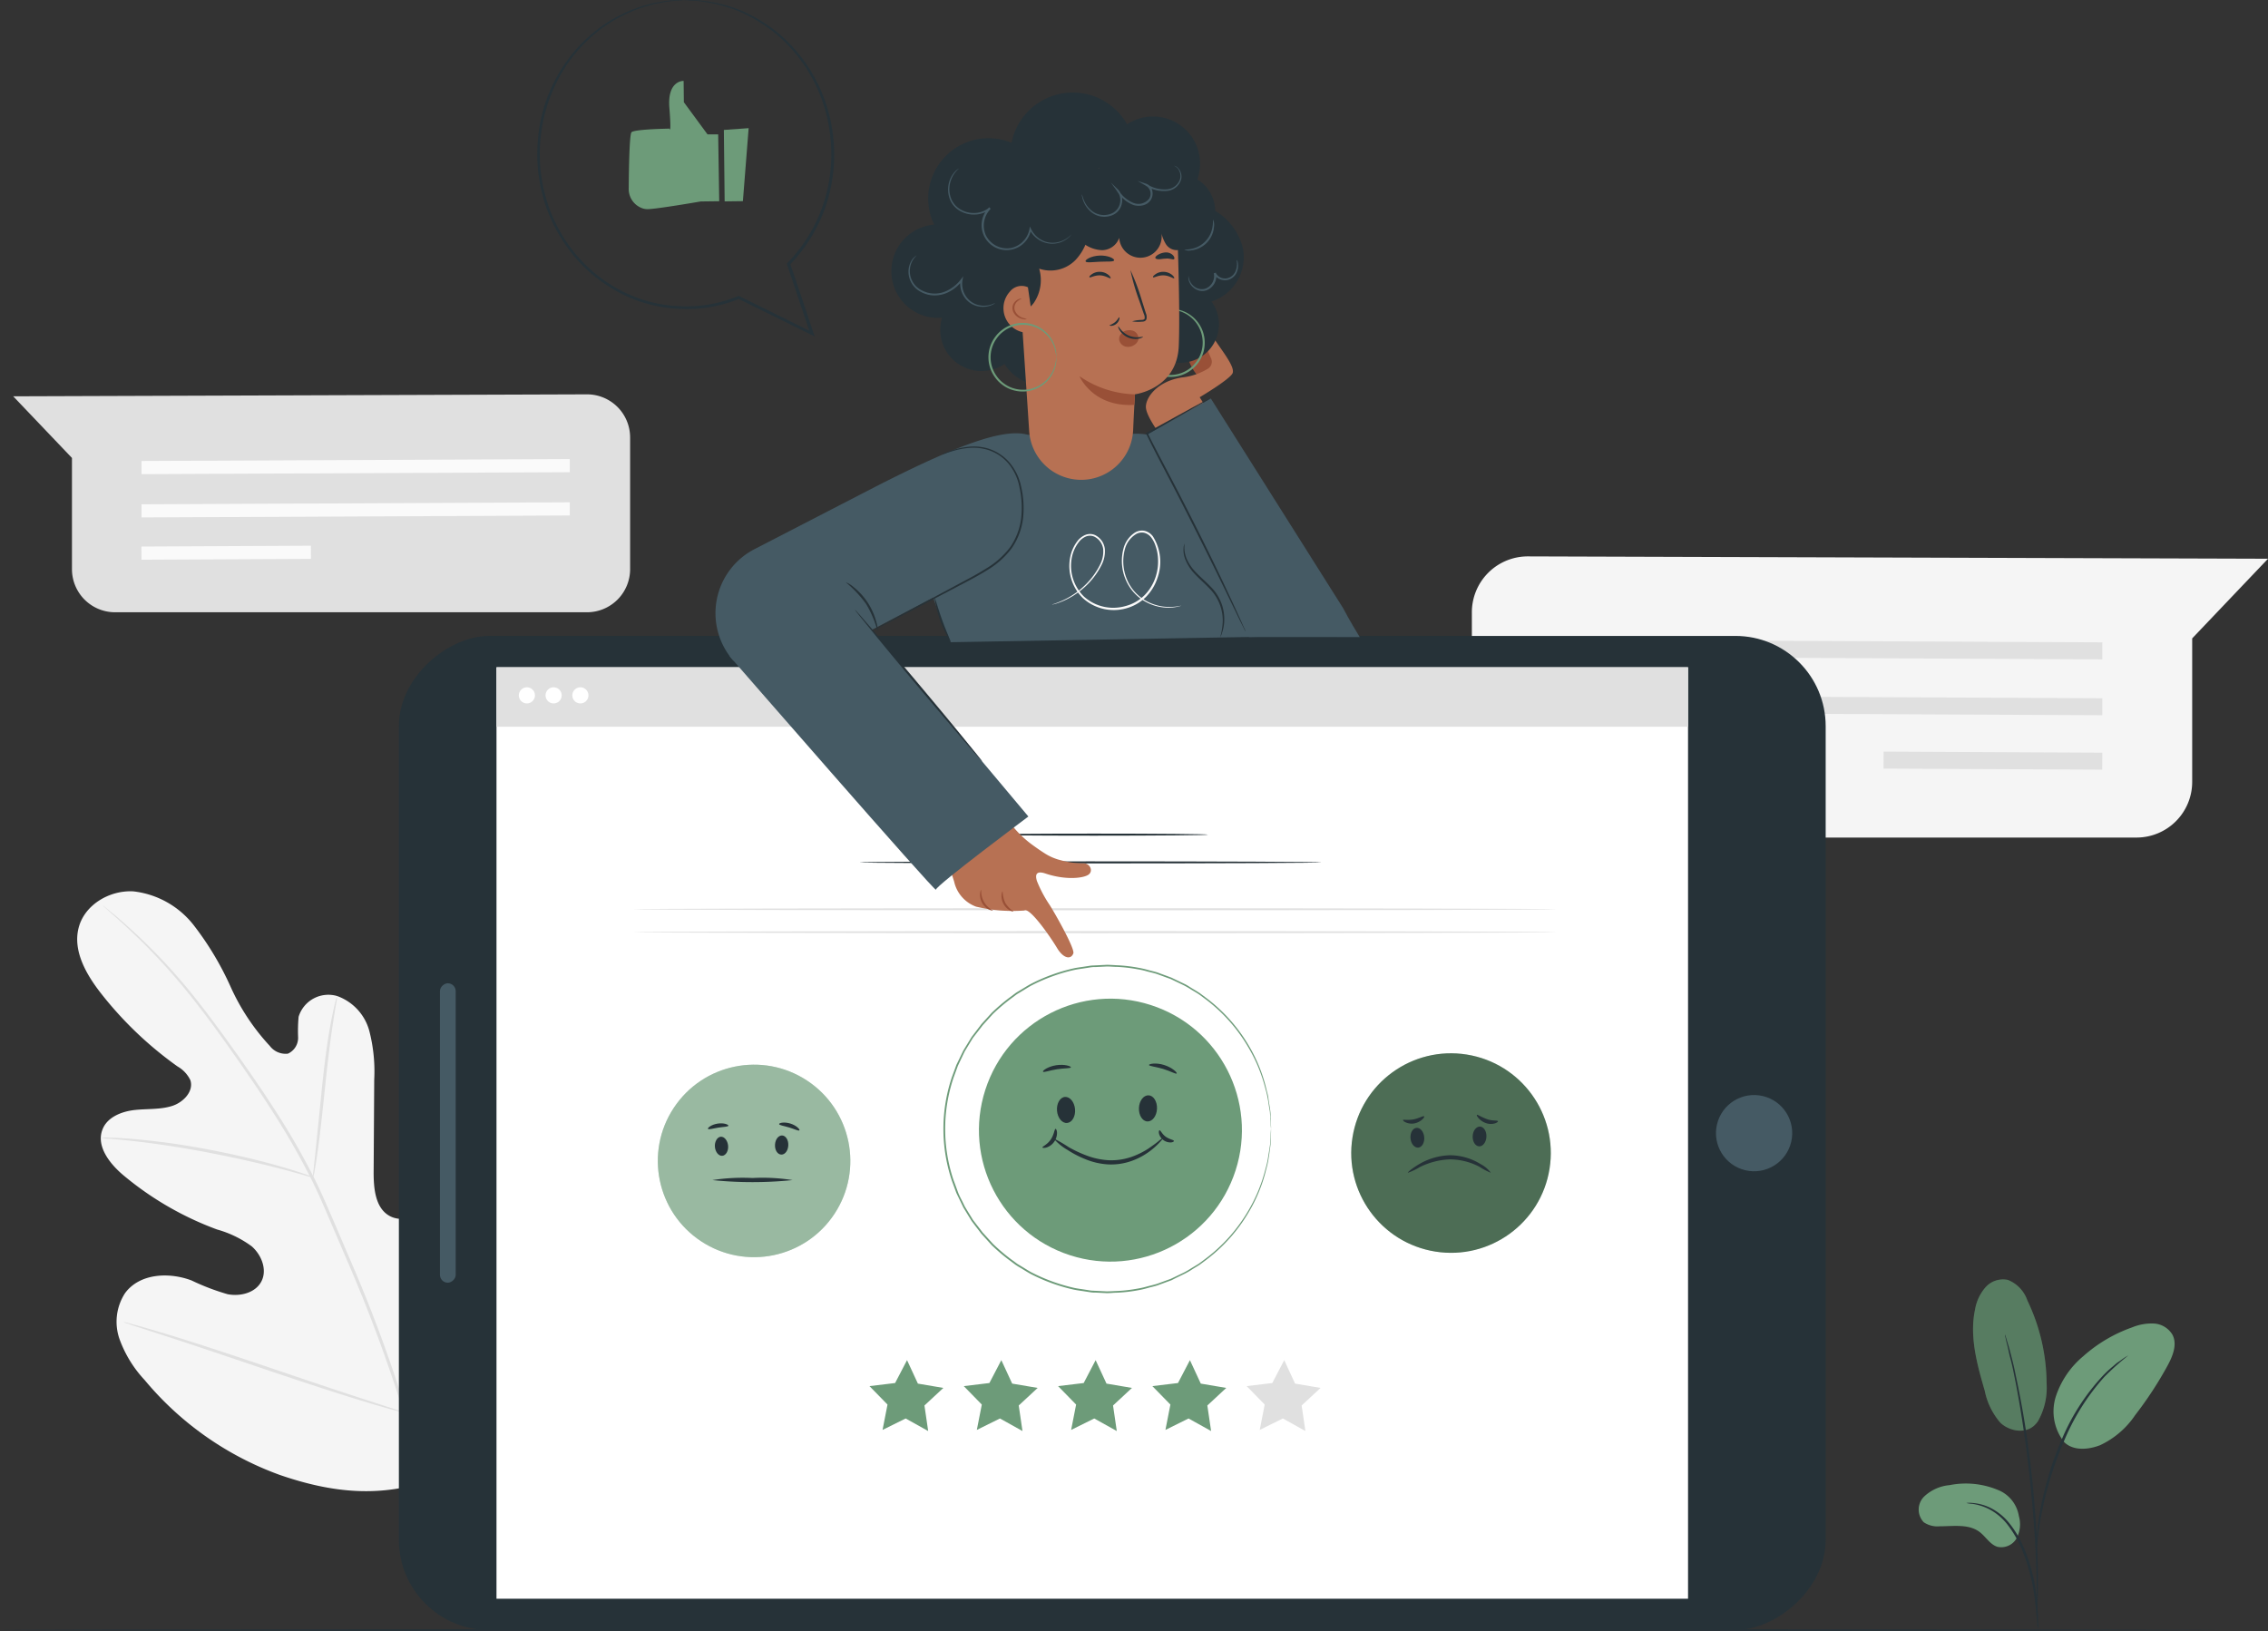 <svg xmlns="http://www.w3.org/2000/svg" width="290.094" height="208.642" viewBox="0 0 290.094 208.642">
  <rect x="0" y="0" width="290.094" height="208.642" fill="#333333" stroke="none"/>
  <g id="Customer_Survey-pana" data-name="Customer Survey-pana" transform="translate(-92.9 -41.617)">
    <g id="freepik--background-complete--inject-3" transform="translate(94.59 92.061)">
      <path id="Path_1093" data-name="Path 1093" d="M475,193.352v21.723a7.09,7.09,0,0,0,7.12,6.967H560a7.12,7.12,0,0,0,7.134-7.115V196.565l9.7-10.189-94.7-.3A7.154,7.154,0,0,0,475,193.352Z" transform="translate(-288.427 -165.347)" fill="#f5f5f5"/>
      <path id="Path_1094" data-name="Path 1094" d="M565.868,210.223l-70.7-.33.01-2.173,70.693.33Z" transform="translate(-298.66 -176.325)" fill="#e0e0e0"/>
      <path id="Path_1095" data-name="Path 1095" d="M565.868,224.733l-70.7-.33.01-2.173,70.693.33Z" transform="translate(-298.66 -183.686)" fill="#e0e0e0"/>
      <rect id="Rectangle_95" data-name="Rectangle 95" width="2.173" height="27.971" transform="translate(239.228 47.874) rotate(-89.72)" fill="#e0e0e0"/>
      <path id="Path_1096" data-name="Path 1096" d="M158.546,348.2c10.894-7.612,13.362-21.738,12.933-34.44-.074-2.119.158-4.356-.847-6.213s-3.36-3.134-5.262-2.237c-1.572.739-2.257,2.572-3.139,4.085a12.4,12.4,0,0,1-4.971,4.75c-1.35.7-3.02,1.128-4.351.394-1.833-1.01-2.045-3.538-2.035-5.646l.074-11.785a20.65,20.65,0,0,0-.636-6.262,6.545,6.545,0,0,0-4.109-4.434,3.98,3.98,0,0,0-4.927,2.656,20.238,20.238,0,0,0-.064,2.626,2.226,2.226,0,0,1-1.3,2.089,2.533,2.533,0,0,1-2.316-.985,27.936,27.936,0,0,1-5.031-7.6,38.706,38.706,0,0,0-4.7-7.839,11.417,11.417,0,0,0-7.726-4.336c-3.02-.172-6.238,1.695-7,4.661s.985,5.986,2.853,8.376a47.109,47.109,0,0,0,9.8,9.361,4.021,4.021,0,0,1,1.641,1.759c.453,1.409-.877,2.8-2.262,3.267-1.572.522-3.281.36-4.927.552s-3.449.921-4.045,2.464c-.867,2.153.936,4.434,2.71,5.912a40.4,40.4,0,0,0,11.933,6.9,13.636,13.636,0,0,1,4.434,2.153c1.251,1.089,2.005,2.986,1.251,4.469s-2.7,1.971-4.321,1.66a29.285,29.285,0,0,1-4.626-1.764c-2.9-1.094-6.637-.9-8.494,1.611a6.707,6.707,0,0,0-.71,5.912,15.238,15.238,0,0,0,3.2,5.208A40.349,40.349,0,0,0,138.9,347.683c6.72,2.311,12.948,2.956,19.629.522" transform="translate(-104.772 -209.445)" fill="#f5f5f5"/>
      <path id="Path_1097" data-name="Path 1097" d="M162.041,359.459a92.352,92.352,0,0,0-3.449-17.373,187.929,187.929,0,0,0-7.5-20.339q-1.128-2.656-2.237-5.233c-.739-1.715-1.478-3.414-2.291-5.035a94.4,94.4,0,0,0-5.237-9.031c-1.808-2.794-3.621-5.38-5.341-7.785s-3.365-4.607-4.927-6.558a74.68,74.68,0,0,0-8.164-8.627c-1.04-.941-1.872-1.646-2.464-2.114l-.665-.537a1.409,1.409,0,0,0-.227-.168,1.721,1.721,0,0,0,.2.2l.626.562c.552.493,1.37,1.207,2.39,2.163a78.986,78.986,0,0,1,8.056,8.691q2.35,2.956,4.9,6.573c1.7,2.409,3.508,5,5.3,7.79a95.091,95.091,0,0,1,5.2,9.012c.813,1.611,1.537,3.3,2.276,5.016l2.237,5.228a193.416,193.416,0,0,1,7.514,20.29,94.209,94.209,0,0,1,3.513,17.3" transform="translate(-108.104 -211.298)" fill="#e0e0e0"/>
      <path id="Path_1098" data-name="Path 1098" d="M174.167,323.452a3.942,3.942,0,0,0,.207-.9c.113-.581.241-1.434.389-2.464.3-2.1.611-5.011.946-8.223s.685-6.115,1.015-8.2c.163-1.045.3-1.887.4-2.464a4.114,4.114,0,0,0,.118-.911,4.216,4.216,0,0,0-.266.882c-.148.572-.33,1.414-.527,2.464-.4,2.084-.8,4.991-1.128,8.213l-.833,8.228c-.1.985-.2,1.823-.266,2.493A4.306,4.306,0,0,0,174.167,323.452Z" transform="translate(-135.815 -223.285)" fill="#e0e0e0"/>
      <path id="Path_1099" data-name="Path 1099" d="M119.16,336.969a5.3,5.3,0,0,0,1.079.128c.695.064,1.7.148,2.956.291,2.464.271,5.912.759,9.647,1.478s7.11,1.5,9.524,2.143c1.207.315,2.183.591,2.858.783a6.076,6.076,0,0,0,1.054.256,5.813,5.813,0,0,0-.985-.4c-.665-.232-1.626-.552-2.833-.9-2.4-.709-5.765-1.547-9.524-2.262a94.734,94.734,0,0,0-9.687-1.355c-1.247-.108-2.262-.153-2.956-.163a5.849,5.849,0,0,0-1.133,0Z" transform="translate(-107.912 -241.877)" fill="#e0e0e0"/>
      <path id="Path_1100" data-name="Path 1100" d="M198.14,372.8a1.553,1.553,0,0,0,.182-.33c.128-.266.281-.591.463-.985.4-.857.946-2.1,1.6-3.661,1.311-3.1,2.981-7.45,4.76-12.268s3.41-9.179,4.651-12.318l1.478-3.7c.158-.4.286-.739.394-.985a1.148,1.148,0,0,0,.113-.365,1.533,1.533,0,0,0-.182.335c-.128.261-.281.586-.463.985-.4.857-.946,2.1-1.6,3.661-1.311,3.1-2.981,7.45-4.76,12.273s-3.41,9.174-4.651,12.318c-.611,1.522-1.109,2.774-1.478,3.7-.158.4-.286.739-.394,1.01a1.187,1.187,0,0,0-.113.33Z" transform="translate(-147.978 -242.512)" fill="#e0e0e0"/>
      <path id="Path_1101" data-name="Path 1101" d="M125,384.88a1.7,1.7,0,0,0,.36.143l1.045.355,3.858,1.247c3.257,1.059,7.735,2.567,12.687,4.242s9.45,3.148,12.731,4.139c1.636.493,2.956.882,3.892,1.128l1.069.281a1.72,1.72,0,0,0,.379.074,1.507,1.507,0,0,0-.36-.148l-1.045-.35-3.858-1.251c-3.257-1.054-7.74-2.567-12.687-4.242s-9.45-3.148-12.731-4.139c-1.636-.493-2.956-.882-3.892-1.128l-1.054-.291A1.285,1.285,0,0,0,125,384.88Z" transform="translate(-110.874 -266.197)" fill="#e0e0e0"/>
      <path id="Path_1102" data-name="Path 1102" d="M175.237,149.523v16.836a5.518,5.518,0,0,1-5.513,5.518H109.357a5.518,5.518,0,0,1-5.513-5.518V152.135l-7.514-7.883L169.708,144a5.513,5.513,0,0,1,5.528,5.523Z" transform="translate(-96.33 -144)" fill="#e0e0e0"/>
      <path id="Path_1103" data-name="Path 1103" d="M129.635,162.726l54.779-.251,0-1.685-54.779.251Z" transform="translate(-113.223 -152.517)" fill="#fafafa"/>
      <path id="Path_1104" data-name="Path 1104" d="M129.635,173.966l54.779-.251,0-1.685-54.779.256Z" transform="translate(-113.223 -158.219)" fill="#fafafa"/>
      <rect id="Rectangle_96" data-name="Rectangle 96" width="21.674" height="1.685" transform="translate(16.4 19.469) rotate(-0.28)" fill="#fafafa"/>
    </g>
    <g id="freepik--Character--inject-3" transform="translate(143.92 53.457)">
      <rect id="Rectangle_97" data-name="Rectangle 97" width="127.167" height="182.498" rx="11.55" transform="translate(0 196.674) rotate(-90)" fill="#263238"/>
      <rect id="Rectangle_98" data-name="Rectangle 98" width="119.151" height="152.408" transform="translate(12.485 192.668) rotate(-90)" fill="#fff"/>
      <circle id="Ellipse_80" data-name="Ellipse 80" cx="4.878" cy="4.878" r="4.878" transform="matrix(0.229, -0.973, 0.973, 0.229, 167.478, 136.74)" fill="#455a64"/>
      <rect id="Rectangle_99" data-name="Rectangle 99" width="38.303" height="2.015" rx="1.008" transform="translate(5.252 152.242) rotate(-90)" fill="#455a64"/>
      <circle id="Ellipse_81" data-name="Ellipse 81" cx="12.313" cy="12.313" r="12.313" transform="matrix(0.55, -0.835, 0.835, 0.55, 28.379, 140.174)" fill="#6d9b79"/>
      <circle id="Ellipse_82" data-name="Ellipse 82" cx="12.313" cy="12.313" r="12.313" transform="matrix(0.55, -0.835, 0.835, 0.55, 28.379, 140.174)" fill="#fff" opacity="0.3"/>
      <path id="Path_1105" data-name="Path 1105" d="M279.228,336.738c.463-.039.887.493.946,1.153s-.281,1.247-.749,1.286-.887-.493-.941-1.148S278.78,336.777,279.228,336.738Z" transform="translate(-238.063 -203.169)" fill="#263238"/>
      <path id="Path_1106" data-name="Path 1106" d="M294.995,336.41c-.463,0-.867.493-.9,1.192s.33,1.237.8,1.256.872-.493.9-1.187S295.463,336.43,294.995,336.41Z" transform="translate(-245.986 -203.004)" fill="#263238"/>
      <path id="Path_1107" data-name="Path 1107" d="M288.093,347.726a50.452,50.452,0,0,1-10.253,0,25.294,25.294,0,0,1,5.129-.266A24.4,24.4,0,0,1,288.093,347.726Z" transform="translate(-237.739 -208.61)" fill="#263238"/>
      <path id="Path_1108" data-name="Path 1108" d="M279.3,333.562c-.03.148-.616.143-1.3.251s-1.242.286-1.316.158.443-.552,1.237-.675S279.3,333.424,279.3,333.562Z" transform="translate(-237.148 -201.408)" fill="#263238"/>
      <path id="Path_1109" data-name="Path 1109" d="M297.756,334.057c-.089.118-.621-.158-1.306-.365s-1.276-.281-1.291-.434.655-.315,1.444-.069S297.85,333.953,297.756,334.057Z" transform="translate(-246.525 -201.306)" fill="#263238"/>
      <circle id="Ellipse_83" data-name="Ellipse 83" cx="12.761" cy="12.761" r="12.761" transform="translate(119.967 146.253) rotate(-80.95)" fill="#6d9b79"/>
      <circle id="Ellipse_84" data-name="Ellipse 84" cx="12.761" cy="12.761" r="12.761" transform="translate(119.967 146.253) rotate(-80.95)" opacity="0.3"/>
      <path id="Path_1110" data-name="Path 1110" d="M459.832,334.438c.493-.039.926.493.985,1.192s-.286,1.3-.769,1.335-.926-.493-.985-1.192S459.349,334.477,459.832,334.438Z" transform="translate(-329.669 -202.003)" fill="#263238"/>
      <path id="Path_1111" data-name="Path 1111" d="M476.139,334.1c-.493,0-.9.532-.931,1.232s.345,1.281.828,1.3.9-.532.931-1.232S476.627,334.12,476.139,334.1Z" transform="translate(-337.862 -201.832)" fill="#263238"/>
      <path id="Path_1112" data-name="Path 1112" d="M469.005,343.792a8.814,8.814,0,0,1-1.478-.779,8.243,8.243,0,0,0-3.8-.936,9.481,9.481,0,0,0-3.809.985,8.4,8.4,0,0,1-1.522.729c-.044-.069.439-.493,1.35-1.054a8.273,8.273,0,0,1,3.971-1.187,7.5,7.5,0,0,1,3.991,1.138A3.815,3.815,0,0,1,469.005,343.792Z" transform="translate(-329.333 -205.611)" fill="#263238"/>
      <path id="Path_1113" data-name="Path 1113" d="M459.83,331.436c.044.054-.039.217-.251.4a2.065,2.065,0,0,1-.985.493,1.892,1.892,0,0,1-1.109-.123c-.261-.118-.379-.256-.35-.32s.665.064,1.365-.074S459.737,331.317,459.83,331.436Z" transform="translate(-328.692 -200.468)" fill="#263238"/>
      <path id="Path_1114" data-name="Path 1114" d="M478.989,331.863c0,.064-.118.187-.4.276a1.872,1.872,0,0,1-1.143-.039,2.3,2.3,0,0,1-.941-.626c-.187-.217-.256-.389-.207-.438s.626.325,1.316.567S478.94,331.715,478.989,331.863Z" transform="translate(-338.406 -200.275)" fill="#263238"/>
      <path id="Path_1115" data-name="Path 1115" d="M418.21,403.678l2.956-1.463,2.887,1.606-.483-3.267,2.419-2.247-3.257-.552-1.389-3-1.527,2.927-3.276.394,2.306,2.36Z" transform="translate(-308.101 -232.605)" fill="#e0e0e0"/>
      <path id="Path_1116" data-name="Path 1116" d="M393.73,403.678l2.956-1.463,2.887,1.606-.483-3.267,2.419-2.247-3.257-.552-1.389-3-1.527,2.927-3.277.394,2.306,2.36Z" transform="translate(-295.682 -232.605)" fill="#6d9b79"/>
      <path id="Path_1117" data-name="Path 1117" d="M369.25,403.678l2.956-1.463,2.882,1.606-.478-3.267,2.419-2.247-3.257-.552-1.389-3-1.527,2.927-3.276.394,2.306,2.36Z" transform="translate(-283.263 -232.605)" fill="#6d9b79"/>
      <path id="Path_1118" data-name="Path 1118" d="M344.77,403.678l2.956-1.463,2.882,1.606-.478-3.267,2.419-2.247-3.257-.552-1.389-3-1.527,2.927-3.276.394,2.306,2.36Z" transform="translate(-270.845 -232.605)" fill="#6d9b79"/>
      <path id="Path_1119" data-name="Path 1119" d="M320.29,403.678l2.956-1.463,2.882,1.606-.478-3.267,2.419-2.247-3.257-.552-1.389-3-1.527,2.927-3.277.394,2.306,2.36Z" transform="translate(-258.426 -232.605)" fill="#6d9b79"/>
      <path id="Path_1120" data-name="Path 1120" d="M375.125,265.378c0,.074-13.234.133-29.562.133S316,265.452,316,265.378s13.229-.128,29.562-.128S375.125,265.309,375.125,265.378Z" transform="translate(-257.097 -166.905)" fill="#263238"/>
      <path id="Path_1121" data-name="Path 1121" d="M376.443,258.173c0,.074-6.533.133-14.594.133s-14.6-.059-14.6-.133,6.533-.133,14.6-.133S376.443,258.1,376.443,258.173Z" transform="translate(-272.95 -163.247)" fill="#263238"/>
      <circle id="Ellipse_85" data-name="Ellipse 85" cx="16.811" cy="16.811" r="16.811" transform="matrix(0.307, -0.952, 0.952, 0.307, 69.848, 143.57)" fill="#6d9b79"/>
      <path id="Path_1122" data-name="Path 1122" d="M368.307,326.4c.636-.049,1.212.65,1.291,1.572s-.379,1.7-1.015,1.759-1.217-.65-1.291-1.567S367.671,326.452,368.307,326.4Z" transform="translate(-283.113 -197.923)" fill="#263238"/>
      <path id="Path_1123" data-name="Path 1123" d="M389.79,326c-.636-.03-1.187.7-1.222,1.621s.448,1.69,1.084,1.715,1.187-.7,1.227-1.621S390.431,326,389.79,326Z" transform="translate(-293.91 -197.722)" fill="#263238"/>
      <path id="Path_1124" data-name="Path 1124" d="M380.356,337.14c.03.03-.108.2-.379.493a9.578,9.578,0,0,1-1.261,1.138,8.976,8.976,0,0,1-2.222,1.217,7.838,7.838,0,0,1-3.084.493,9,9,0,0,1-3.03-.7,12.938,12.938,0,0,1-2.232-1.168,6.756,6.756,0,0,1-1.788-1.478,19.408,19.408,0,0,1,1.971,1.143,15.626,15.626,0,0,0,2.212,1.04,9.422,9.422,0,0,0,2.882.626,7.924,7.924,0,0,0,2.9-.419,10.031,10.031,0,0,0,2.173-1.064c.572-.394,1.035-.724,1.335-.985S380.332,337.115,380.356,337.14Z" transform="translate(-282.643 -203.369)" fill="#263238"/>
      <path id="Path_1125" data-name="Path 1125" d="M367.222,318.4c-.03.148-.833.094-1.789.246s-1.7.443-1.779.31.636-.665,1.7-.828S367.271,318.264,367.222,318.4Z" transform="translate(-281.27 -193.707)" fill="#263238"/>
      <path id="Path_1126" data-name="Path 1126" d="M394.723,319.011c-.094.118-.8-.306-1.759-.591s-1.779-.345-1.784-.493.882-.335,1.941,0S394.816,318.908,394.723,319.011Z" transform="translate(-295.236 -193.533)" fill="#263238"/>
      <path id="Path_1127" data-name="Path 1127" d="M365.19,334.7c.064,0,.172.163.187.493a1.922,1.922,0,0,1-.365,1.163,1.9,1.9,0,0,1-.985.729c-.305.089-.493.044-.517,0,0-.148.621-.365,1.064-1.015S365.042,334.725,365.19,334.7Z" transform="translate(-281.199 -202.137)" fill="#263238"/>
      <path id="Path_1128" data-name="Path 1128" d="M395.669,336.435c0,.064-.128.168-.389.187a1.52,1.52,0,0,1-1.522-1.128c-.054-.256,0-.419.069-.424.148,0,.315.493.808.833S395.634,336.287,395.669,336.435Z" transform="translate(-296.532 -202.324)" fill="#263238"/>
      <path id="Path_1129" data-name="Path 1129" d="M379.695,313.1a2.963,2.963,0,0,0-.03-.34l-.064-.985c0-.217-.025-.463-.039-.729s-.089-.557-.133-.872-.1-.655-.163-1.015a11.505,11.505,0,0,0-.271-1.143,19.934,19.934,0,0,0-2.316-5.538,20.772,20.772,0,0,0-5.287-5.912l-.9-.665c-.315-.207-.645-.4-.985-.6a10.415,10.415,0,0,0-1.015-.586l-1.079-.517-.547-.261-.576-.207-1.173-.429c-.394-.133-.813-.217-1.222-.325a9.68,9.68,0,0,0-1.256-.286,19.211,19.211,0,0,0-2.626-.305c-.448,0-.9-.059-1.355-.049l-1.375.069a3.656,3.656,0,0,0-.695.044l-.695.108c-.458.074-.931.128-1.394.227a21.082,21.082,0,0,0-2.769.813,21.852,21.852,0,0,0-2.71,1.187c-.439.241-.857.517-1.291.774-.212.138-.438.251-.641.4l-.611.458a23.746,23.746,0,0,0-2.355,2l-1.054,1.163-.266.3-.241.315-.493.636-.493.636-.419.685-.419.69-.207.345-.177.36-.7,1.478-.562,1.537a20.556,20.556,0,0,0,0,13.1c.192.493.379,1.025.567,1.537s.468.985.7,1.478l.177.365.207.345.419.685.419.685.493.641.493.636.237.315.266.291,1.054,1.163a23.7,23.7,0,0,0,2.355,2.005l.616.453c.2.158.429.271.641.409.434.256.852.532,1.291.774a22.951,22.951,0,0,0,5.479,2c.463.1.936.153,1.4.227l.69.108c.232.03.463.03.695.044l1.375.069c.453,0,.907-.035,1.355-.049a19.121,19.121,0,0,0,2.626-.306,10.564,10.564,0,0,0,1.256-.286c.414-.108.828-.2,1.227-.325l1.168-.429.576-.207.547-.261,1.079-.517a11.317,11.317,0,0,0,1.015-.586c.33-.2.665-.394.985-.6l.9-.67a20.777,20.777,0,0,0,5.292-5.912,20.018,20.018,0,0,0,2.311-5.563,11.412,11.412,0,0,0,.271-1.138c.059-.36.113-.7.163-1.015s.1-.606.133-.872.03-.493.039-.729c.03-.429.049-.759.064-.985s.03-.34.03-.34v.34c0,.227-.025.562-.039.985a6.267,6.267,0,0,1-.03.734c-.03.241-.079.562-.118.877s-.1.66-.153,1.025a11.672,11.672,0,0,1-.261,1.143,19.779,19.779,0,0,1-2.281,5.6,20.817,20.817,0,0,1-5.3,5.972l-.907.68c-.315.212-.65.4-.985.611a8.79,8.79,0,0,1-1.025.591l-1.084.527-.552.281-.581.212-1.178.434c-.4.138-.823.222-1.237.335a10.846,10.846,0,0,1-1.271.3,19.465,19.465,0,0,1-2.656.31c-.448,0-.907.064-1.365.059l-1.389-.069a3.634,3.634,0,0,1-.7-.044l-.7-.108c-.468-.074-.946-.128-1.414-.227a22.639,22.639,0,0,1-2.8-.818,22.3,22.3,0,0,1-2.739-1.2c-.448-.241-.872-.522-1.311-.783a6.85,6.85,0,0,1-.65-.409l-.621-.463a23.531,23.531,0,0,1-2.385-2.02l-1.069-1.178-.271-.3-.241-.32-.493-.641-.493-.65-.424-.69-.424-.695-.212-.35-.177-.37-.714-1.478c-.192-.517-.379-1.04-.572-1.557a20.831,20.831,0,0,1,0-13.264l.572-1.557.714-1.478.182-.37.212-.35.424-.695.424-.69.493-.645.493-.645.241-.32.266-.3c.36-.389.714-.783,1.069-1.173a24.22,24.22,0,0,1,2.385-2.025l.621-.463c.207-.153.434-.271.65-.409.439-.256.867-.537,1.311-.778a22.3,22.3,0,0,1,2.739-1.2,22.62,22.62,0,0,1,2.8-.818c.468-.1.946-.153,1.414-.227l.7-.108c.232-.03.468-.03.7-.044l1.389-.069c.463,0,.916.039,1.37.059a19.457,19.457,0,0,1,2.656.31,12.184,12.184,0,0,1,1.271.291c.414.118.833.2,1.232.335l1.183.434.581.217.552.266,1.089.522c.365.168.685.4,1.02.6s.67.4.985.611l.907.68a20.817,20.817,0,0,1,5.3,5.962A19.812,19.812,0,0,1,379.1,308c.089.409.222.783.261,1.148s.1.7.153,1.025.094.606.118.877,0,.493.03.729c0,.434.03.764.039.985A2.25,2.25,0,0,1,379.695,313.1Z" transform="translate(-268.146 -180.541)" fill="#6d9b79"/>
      <rect id="Rectangle_100" data-name="Rectangle 100" width="152.408" height="7.602" transform="translate(12.485 73.518)" fill="#e0e0e0"/>
      <path id="Path_1130" data-name="Path 1130" d="M229.65,221.09a1.03,1.03,0,1,1-1.03-1.03A1.03,1.03,0,0,1,229.65,221.09Z" transform="translate(-212.247 -143.98)" fill="#fff"/>
      <path id="Path_1131" data-name="Path 1131" d="M236.59,221.09a1.03,1.03,0,1,1-1.03-1.03,1.03,1.03,0,0,1,1.03,1.03Z" transform="translate(-215.768 -143.98)" fill="#fff"/>
      <path id="Path_1132" data-name="Path 1132" d="M243.54,221.09a1.03,1.03,0,1,1-1.03-1.03A1.03,1.03,0,0,1,243.54,221.09Z" transform="translate(-219.294 -143.98)" fill="#fff"/>
      <path id="Path_1133" data-name="Path 1133" d="M375.376,277.548c0,.074-26.443.133-59.06.133s-59.065-.059-59.065-.133,26.443-.128,59.065-.128S375.376,277.479,375.376,277.548Z" transform="translate(-227.294 -173.079)" fill="#e0e0e0"/>
      <path id="Path_1134" data-name="Path 1134" d="M375.376,283.493c0,.069-26.443.128-59.06.128s-59.065-.059-59.065-.128,26.443-.133,59.065-.133S375.376,283.419,375.376,283.493Z" transform="translate(-227.294 -176.092)" fill="#e0e0e0"/>
      <path id="Path_1135" data-name="Path 1135" d="M335.084,180.885s-1.04-2.36-1.237-2.877c-.527-1.414-3.942-10.889-3.119-12.318,3.779-6.637,6.711-11.332,14.165-11.332l13.17-.089s12.475-2.542,21.27,25.837Z" transform="translate(-264.505 -110.575)" fill="#455a64"/>
      <path id="Path_1136" data-name="Path 1136" d="M280.944,183.209l17.245-3.715,20.27-10.657.074-14.55c-3.04-.838-8.869,1.271-19.339,6.607L283.63,168.93a9.214,9.214,0,0,0-2.685,14.288Z" transform="translate(-238.143 -110.524)" fill="#455a64"/>
      <path id="Path_1137" data-name="Path 1137" d="M349.8,262.436c-.251-.818-.079-1.345,1.113-.941,2.631.882,4.981.591,5.553.084s.049-1.478-.808-1.4a10.381,10.381,0,0,1-2.769-.384,6.77,6.77,0,0,1-2.064-.872c-.552-.35-1.025-.68-1.444-.985a13.588,13.588,0,0,1-3.188-3.163l-8.322,3.562,1.34,4.168a4.434,4.434,0,0,0,2.813,3.222,20.138,20.138,0,0,0,6.164.493c.695-.453,3.37,3.419,4.183,4.784s1.774,1.537,2.089.7c.212-.572-2.168-4.814-3-6.149a16.163,16.163,0,0,1-1.665-3.129" transform="translate(-268.192 -161.588)" fill="#b77153"/>
      <path id="Path_1138" data-name="Path 1138" d="M348.951,275.276c0,.03-.207,0-.493-.118a2.055,2.055,0,0,1-.872-.847,2.133,2.133,0,0,1-.271-1.187c.03-.315.128-.493.158-.493a2.749,2.749,0,0,0,1.478,2.631Z" transform="translate(-272.981 -170.649)" fill="#995037"/>
      <path id="Path_1139" data-name="Path 1139" d="M354.419,275.608c0,.03-.2,0-.463-.133a2.065,2.065,0,0,1-.813-.833,2.114,2.114,0,0,1-.256-1.138c.03-.3.113-.493.148-.458a3.888,3.888,0,0,0,.34,1.478A4,4,0,0,0,354.419,275.608Z" transform="translate(-275.808 -170.858)" fill="#995037"/>
      <path id="Path_1140" data-name="Path 1140" d="M282.32,201.347s26.419,30.36,26.384,29.858,11.825-9.361,11.825-9.361L294.647,191Z" transform="translate(-240.012 -129.238)" fill="#455a64"/>
      <path id="Path_1141" data-name="Path 1141" d="M314.84,199.92a2.067,2.067,0,0,1,.187.177l.493.552,1.774,2.05c1.478,1.734,3.533,4.149,5.779,6.824s4.272,5.109,5.725,6.9l1.71,2.1.458.581c.1.133.153.207.143.212a1.008,1.008,0,0,1-.182-.177l-.493-.552c-.448-.493-1.045-1.207-1.774-2.05-1.478-1.734-3.538-4.149-5.784-6.824s-4.267-5.109-5.725-6.9l-1.71-2.1c-.182-.232-.335-.424-.453-.581a1.094,1.094,0,0,1-.148-.212Z" transform="translate(-256.509 -133.763)" fill="#263238"/>
      <path id="Path_1142" data-name="Path 1142" d="M404.843,194.7a8.92,8.92,0,0,0,.315-1.971,5.819,5.819,0,0,0-1.724-4.257c-.64-.675-1.33-1.256-1.887-1.867a5.685,5.685,0,0,1-1.183-1.843,3.256,3.256,0,0,1-.217-1.478,1.36,1.36,0,0,1,.138-.527,3.7,3.7,0,0,0,.251,1.922,5.95,5.95,0,0,0,1.187,1.749c.552.586,1.242,1.158,1.9,1.848a6.036,6.036,0,0,1,1.424,2.276,5.834,5.834,0,0,1,.3,2.168,5.091,5.091,0,0,1-.281,1.449A1.745,1.745,0,0,1,404.843,194.7Z" transform="translate(-299.779 -125.058)" fill="#263238"/>
      <path id="Path_1143" data-name="Path 1143" d="M328.178,158.552s.133-.069.384-.182a10.971,10.971,0,0,1,1.143-.414,9.854,9.854,0,0,1,1.892-.384,6.435,6.435,0,0,1,2.552.236,5.947,5.947,0,0,1,2.606,1.675,6.9,6.9,0,0,1,1.587,3.208,12.17,12.17,0,0,1,.251,3.942,8.563,8.563,0,0,1-1.478,3.942,10.84,10.84,0,0,1-3.158,2.8c-1.158.729-2.321,1.32-3.424,1.9l-5.868,3.084-3.942,2.055-1.084.547a2.1,2.1,0,0,1-.389.172,3.22,3.22,0,0,1,.365-.222l1.059-.591,3.942-2.128,5.834-3.129c1.1-.586,2.266-1.187,3.4-1.912a10.706,10.706,0,0,0,3.084-2.735,8.292,8.292,0,0,0,1.419-3.838,12.1,12.1,0,0,0-.232-3.843,6.71,6.71,0,0,0-1.478-3.1,5.72,5.72,0,0,0-2.5-1.646,6.405,6.405,0,0,0-2.464-.271,10.159,10.159,0,0,0-1.877.34c-.493.143-.892.271-1.153.365a2.015,2.015,0,0,1-.473.123Z" transform="translate(-258.746 -112.261)" fill="#263238"/>
      <path id="Path_1144" data-name="Path 1144" d="M316.528,199.077a13.5,13.5,0,0,0-1.478-3.523,14.948,14.948,0,0,0-2.611-2.784,3.384,3.384,0,0,1,.985.6,8.465,8.465,0,0,1,2.956,4.572A3.333,3.333,0,0,1,316.528,199.077Z" transform="translate(-255.289 -130.136)" fill="#263238"/>
      <path id="Path_1145" data-name="Path 1145" d="M382.535,188.98a3.192,3.192,0,0,1-.562.153,5.72,5.72,0,0,1-1.665.074,6.188,6.188,0,0,1-2.5-.823,5.76,5.76,0,0,1-2.311-2.6,6.124,6.124,0,0,1-.32-4.193,3.449,3.449,0,0,1,1.394-1.931,1.729,1.729,0,0,1,1.261-.261,1.862,1.862,0,0,1,1.094.729,6.1,6.1,0,0,1,.591,5.257,6.238,6.238,0,0,1-1.478,2.464,5.7,5.7,0,0,1-2.567,1.478,5.873,5.873,0,0,1-5.518-1.32A5.76,5.76,0,0,1,368.3,183a4.991,4.991,0,0,1,.985-2.316,2.508,2.508,0,0,1,.985-.754,1.587,1.587,0,0,1,1.212,0,2.257,2.257,0,0,1,1.286,1.793,3.784,3.784,0,0,1-.4,2.01,9.632,9.632,0,0,1-2.1,2.8,9.947,9.947,0,0,1-2.153,1.522,9.285,9.285,0,0,1-1.537.645c-.177.059-.32.089-.414.113a.582.582,0,0,1-.148.03.492.492,0,0,1,.138-.054c.094-.035.232-.074.409-.143a10.346,10.346,0,0,0,1.5-.68,10.183,10.183,0,0,0,2.1-1.542,9.559,9.559,0,0,0,2.03-2.764,3.646,3.646,0,0,0,.365-1.912,2.06,2.06,0,0,0-1.168-1.616,1.37,1.37,0,0,0-1.045,0,2.261,2.261,0,0,0-.887.69,4.71,4.71,0,0,0-.946,2.212,5.513,5.513,0,0,0,1.586,4.779,5.612,5.612,0,0,0,5.262,1.227,5.38,5.38,0,0,0,2.464-1.38,5.967,5.967,0,0,0,1.434-2.34,6.4,6.4,0,0,0,.291-2.646,5.228,5.228,0,0,0-.271-1.266,3.651,3.651,0,0,0-.552-1.118,1.646,1.646,0,0,0-.956-.645,1.478,1.478,0,0,0-1.089.227,3.2,3.2,0,0,0-1.321,1.779,5.947,5.947,0,0,0,.276,4.055,5.6,5.6,0,0,0,2.222,2.547,6.08,6.08,0,0,0,2.439.847,6.735,6.735,0,0,0,2.227-.123Z" transform="translate(-282.472 -123.341)" fill="#fafafa"/>
      <path id="Path_1146" data-name="Path 1146" d="M402.29,135.075a5.972,5.972,0,0,1-1.178-2.34,1.567,1.567,0,0,1-.03-.852.65.65,0,0,1,.636-.493c.3,0,.493.3.655.552a12.721,12.721,0,0,1,1.212,2.306,1.744,1.744,0,0,1,.143.7.7.7,0,0,1-.34.6.729.729,0,0,1-.744-.1,2.2,2.2,0,0,1-.493-.6" transform="translate(-300.237 -98.998)" fill="#995037"/>
      <path id="Path_1147" data-name="Path 1147" d="M404.529,133.3l-1.3-2.73a2.192,2.192,0,0,1-.271-.847.739.739,0,0,1,.419-.729.729.729,0,0,1,.719.187,2.059,2.059,0,0,1,.439.641l.616,1.2a3.833,3.833,0,0,1,.4,1.015,1.31,1.31,0,0,1-.2,1.049.8.8,0,0,1-.985.232" transform="translate(-301.209 -97.767)" fill="#995037"/>
      <path id="Path_1148" data-name="Path 1148" d="M392.359,140.906s-1.813-2.35-1.971-3.587,1.355-3.449,4.612-3.942a7.962,7.962,0,0,0,3.35-1.143,1.05,1.05,0,0,0,.379-1.271,18.418,18.418,0,0,1-1.138-3.227c.153-.665.586-.65,1.71.985s2.429,3.321,2.178,4.08-4.222,3.109-4.222,3.109l1.084,1.749Z" transform="translate(-294.829 -96.935)" fill="#b77153"/>
      <path id="Path_1149" data-name="Path 1149" d="M403.39,174.071l-12.5-24.492,8.051-4.508,16.91,26.8s.892,1.715,2.138,3.72H403.814" transform="translate(-295.089 -105.938)" fill="#455a64"/>
      <path id="Path_1150" data-name="Path 1150" d="M398.569,145.07a1.159,1.159,0,0,1-.138.1l-.424.256-1.616.941-5.814,3.311.044-.148c1.217,2.464,2.8,5.346,4.39,8.465,2.37,4.607,4.434,8.829,5.863,11.9.719,1.537,1.291,2.789,1.68,3.651.182.419.33.749.439.985a1.793,1.793,0,0,1,.138.355,1.86,1.86,0,0,1-.187-.335c-.118-.246-.281-.572-.493-.985l-1.754-3.616c-1.478-3.05-3.557-7.258-5.912-11.864-1.591-3.114-3.163-5.986-4.36-8.479l-.044-.1.094-.054,5.858-3.227,1.651-.892.439-.227A.577.577,0,0,1,398.569,145.07Z" transform="translate(-294.83 -105.938)" fill="#263238"/>
      <path id="Path_1151" data-name="Path 1151" d="M337.554,202.425a15.141,15.141,0,0,1-2.084-5.755c.079,0,.419,1.311.985,2.892S337.623,202.39,337.554,202.425Z" transform="translate(-266.974 -132.114)" fill="#263238"/>
      <path id="Path_1152" data-name="Path 1152" d="M393.632,114.292a4.927,4.927,0,0,0,5.829-7.474,5.962,5.962,0,0,0,4.011-6.829,7.706,7.706,0,0,0-5.967-5.7,6.405,6.405,0,0,0-3.3.084,4.06,4.06,0,0,0-2.464,2.114" transform="translate(-295.52 -80.087)" fill="#263238"/>
      <path id="Path_1153" data-name="Path 1153" d="M391.272,121.947c0,.03-.365.1-.961.409a4.242,4.242,0,0,0-1.887,2.03,4.178,4.178,0,0,0,.315,3.971,3.982,3.982,0,0,0,.788.9,3.914,3.914,0,0,0,1.054.655,4.139,4.139,0,0,0,4.774-1.089,4.014,4.014,0,0,0,.665-1.049,4.084,4.084,0,0,0,.32-1.148,4.217,4.217,0,0,0-4.021-4.73c-.675-.025-1.045.084-1.049.049a1.03,1.03,0,0,1,.266-.074,3.577,3.577,0,0,1,.783-.079,4.329,4.329,0,0,1,4.282,4.858,3.891,3.891,0,0,1-.33,1.217,4.049,4.049,0,0,1-.7,1.118,4.375,4.375,0,0,1-5.07,1.158,4.188,4.188,0,0,1-1.113-.7,4.075,4.075,0,0,1-.828-.951,4.435,4.435,0,0,1-.685-2.207,4.316,4.316,0,0,1,2.409-4.016,3.36,3.36,0,0,1,.744-.271A1.083,1.083,0,0,1,391.272,121.947Z" transform="translate(-293.559 -94.128)" fill="#6d9b79"/>
      <path id="Path_1154" data-name="Path 1154" d="M361.157,85.7a4.843,4.843,0,0,0,2.276-8.952,6.016,6.016,0,0,0-8.982-7.041,7.982,7.982,0,0,0-14.781,2.365,7.716,7.716,0,0,0-9.9,10.47,5.978,5.978,0,1,0,1.015,11.914,5.272,5.272,0,0,0,7.992,5.912,5.775,5.775,0,0,0,10.376-1.192" transform="translate(-261.306 -65.647)" fill="#263238"/>
      <path id="Path_1155" data-name="Path 1155" d="M371.663,118.738c.1-2.4.232-4.572.232-4.572s5.366-.675,5.6-6.149-.315-18.077-.315-18.077l-9.854-4.74L356.7,93.753l1.665,25.128a6.671,6.671,0,0,0,6.962,6.218h0A6.661,6.661,0,0,0,371.663,118.738Z" transform="translate(-277.744 -75.566)" fill="#b77153"/>
      <path id="Path_1156" data-name="Path 1156" d="M394.938,113c-.089.094-.6-.335-1.335-.365s-1.281.345-1.355.246.049-.212.286-.389a1.734,1.734,0,0,1,1.089-.31,1.764,1.764,0,0,1,1.059.409C394.9,112.783,394.978,112.956,394.938,113Z" transform="translate(-295.767 -89.25)" fill="#263238"/>
      <path id="Path_1157" data-name="Path 1157" d="M378.416,113c-.089.094-.6-.335-1.335-.365s-1.276.345-1.355.246.049-.212.286-.389a1.734,1.734,0,0,1,1.089-.31,1.764,1.764,0,0,1,1.059.409C378.382,112.783,378.456,112.956,378.416,113Z" transform="translate(-287.384 -89.25)" fill="#263238"/>
      <path id="Path_1158" data-name="Path 1158" d="M386.563,118.282a4.385,4.385,0,0,1,1.2-.182c.187,0,.365-.049.4-.182a1.1,1.1,0,0,0-.113-.6q-.256-.739-.532-1.552a27.624,27.624,0,0,1-1.182-4.055,28.085,28.085,0,0,1,1.478,3.942l.493,1.562a1.291,1.291,0,0,1,.084.793.493.493,0,0,1-.315.281,1.079,1.079,0,0,1-.315.034,4.489,4.489,0,0,1-1.192-.039Z" transform="translate(-292.771 -89.014)" fill="#263238"/>
      <path id="Path_1159" data-name="Path 1159" d="M380.23,141.606a13.047,13.047,0,0,1-7.1-2.326s1.67,3.986,7.006,3.671Z" transform="translate(-286.079 -103.001)" fill="#995037"/>
      <path id="Path_1160" data-name="Path 1160" d="M370.755,84.934a7.233,7.233,0,0,0,.1,8.376,4.2,4.2,0,0,0,3.316,1.848,2.355,2.355,0,0,0,2.306-2.577,2.72,2.72,0,1,0,5.213.094,4.966,4.966,0,0,0,.616,1.675,1.66,1.66,0,0,0,1.513.8c.823-.108,1.3-.985,1.478-1.808A7.425,7.425,0,0,0,383.2,86.5a8.977,8.977,0,0,0-6.839-2.4,11.426,11.426,0,0,0-6.716,2.956" transform="translate(-284.221 -74.995)" fill="#263238"/>
      <path id="Path_1161" data-name="Path 1161" d="M361.089,89.74a12.692,12.692,0,0,1,1.1,4.927,6.587,6.587,0,0,1-1.774,4.612,4.479,4.479,0,0,1-4.656,1.118,5.183,5.183,0,0,1-.68,4.37,3.312,3.312,0,0,1-4.055,1.064,4.439,4.439,0,0,1-1.9-3.5,11.2,11.2,0,0,1,12.185-12.5" transform="translate(-273.861 -77.869)" fill="#263238"/>
      <path id="Path_1162" data-name="Path 1162" d="M356.531,116a1.917,1.917,0,0,0-2.306.552,3.148,3.148,0,0,0,3.134,5.164" transform="translate(-276.072 -91.091)" fill="#b77153"/>
      <path id="Path_1163" data-name="Path 1163" d="M357.544,121.761c0,.03-.241.064-.621-.039a1.66,1.66,0,0,1-1.123-.985,1.217,1.217,0,0,1,.03-.877,1.316,1.316,0,0,1,.453-.537c.34-.222.6-.217.6-.187s-.222.1-.493.335a1.079,1.079,0,0,0-.35,1.182,1.645,1.645,0,0,0,.941.911C357.342,121.687,357.549,121.722,357.544,121.761Z" transform="translate(-277.253 -92.774)" fill="#995037"/>
      <path id="Path_1164" data-name="Path 1164" d="M378.365,108.578c-.069.212-.872.133-1.823.177s-1.744.163-1.828-.044.69-.7,1.8-.744S378.438,108.376,378.365,108.578Z" transform="translate(-286.879 -87.115)" fill="#263238"/>
      <path id="Path_1165" data-name="Path 1165" d="M395.225,108.012c-.084.074-.246,0-.439-.025a1.9,1.9,0,0,0-.67-.039c-.286,0-.6.079-.842.074s-.409-.054-.439-.163.079-.236.281-.374a2.144,2.144,0,0,1,.931-.325,1.242,1.242,0,0,1,1.059.374C395.289,107.755,395.3,107.943,395.225,108.012Z" transform="translate(-296.073 -86.701)" fill="#263238"/>
      <path id="Path_1166" data-name="Path 1166" d="M383.817,127.615a1.665,1.665,0,0,1,1.385-.2,1.035,1.035,0,0,1,.685,1.133,1.1,1.1,0,0,1-.443.631,1.434,1.434,0,0,1-1.138.276,1.118,1.118,0,0,1-.852-.774.916.916,0,0,1,.448-1.025" transform="translate(-291.302 -96.947)" fill="#995037"/>
      <path id="Path_1167" data-name="Path 1167" d="M386.379,127.7a1.254,1.254,0,0,1-.527.227,2.36,2.36,0,0,1-1.389-.133,2.414,2.414,0,0,1-1.074-.892c-.2-.3-.236-.522-.207-.537s.138.172.355.429a2.848,2.848,0,0,0,1.025.759,2.8,2.8,0,0,0,1.261.192C386.157,127.724,386.364,127.665,386.379,127.7Z" transform="translate(-291.173 -96.451)" fill="#263238"/>
      <path id="Path_1168" data-name="Path 1168" d="M358.187,129.863a8.277,8.277,0,0,0-.187-1.035,4.227,4.227,0,0,0-1.557-2.286,4.148,4.148,0,0,0-1.759-.769,4.237,4.237,0,0,0-2.183.187,3.941,3.941,0,0,0-1.049.572,3.8,3.8,0,0,0-.872.882,4.129,4.129,0,0,0,0,4.893,3.8,3.8,0,0,0,.872.882,3.941,3.941,0,0,0,1.049.572,4.208,4.208,0,0,0,5.5-2.868c.172-.65.153-1.035.187-1.03a1.647,1.647,0,0,1,0,.271,3.38,3.38,0,0,1-.094.783,4.242,4.242,0,0,1-1.547,2.409,4.336,4.336,0,0,1-1.833.838,4.39,4.39,0,0,1-2.306-.177,4.129,4.129,0,0,1-1.114-.6,4.076,4.076,0,0,1-.931-.931,4.351,4.351,0,0,1,0-5.2,4.075,4.075,0,0,1,.931-.931,4.13,4.13,0,0,1,1.114-.6,4.326,4.326,0,0,1,4.139.66,4.242,4.242,0,0,1,1.547,2.409,3.38,3.38,0,0,1,.094.783A1.679,1.679,0,0,1,358.187,129.863Z" transform="translate(-274.092 -95.998)" fill="#6d9b79"/>
      <path id="Path_1169" data-name="Path 1169" d="M385.541,84.66a.4.4,0,0,1,.138.034,1.054,1.054,0,0,1,.345.222,1.591,1.591,0,0,1,.439,1.439,2.06,2.06,0,0,1-1.7,1.508,4.282,4.282,0,0,1-2.887-.69l-1.015-.586,1.114.365a1.207,1.207,0,0,1,.774.867A1.533,1.533,0,0,1,382.585,89a1.641,1.641,0,0,1-.985.709,2.331,2.331,0,0,1-1.247-.03,4.252,4.252,0,0,1-2.148-1.853l-.749-1.025.907.882a1.971,1.971,0,0,1,.493,1.862,2.02,2.02,0,0,1-1.094,1.384,2.641,2.641,0,0,1-2.8-.34,3.432,3.432,0,0,1-1.2-2.094.954.954,0,0,1,0-.177c.025,0,.054.236.212.645a3.405,3.405,0,0,0,1.079,1.478,2.493,2.493,0,0,0,2.606.271,1.808,1.808,0,0,0,.961-1.242,1.739,1.739,0,0,0-.429-1.626l.192-.163a4.04,4.04,0,0,0,2.005,1.744,1.734,1.734,0,0,0,1.971-.562,1.179,1.179,0,0,0-.458-1.68l.1-.222a4.114,4.114,0,0,0,2.72.7,1.907,1.907,0,0,0,1.606-1.36,1.557,1.557,0,0,0-.35-1.355,1.873,1.873,0,0,0-.429-.291Z" transform="translate(-286.394 -75.292)" fill="#455a64"/>
      <path id="Path_1170" data-name="Path 1170" d="M354.784,93.8s0,.034-.064.094a2.272,2.272,0,0,1-.232.246,3.212,3.212,0,0,1-1.1.655,3.134,3.134,0,0,1-1.971.03,3.291,3.291,0,0,1-1.971-1.69l.207-.03a3.188,3.188,0,1,1-5.361-2.8l.172.182a3.267,3.267,0,0,1-2.069.754,3.572,3.572,0,0,1-1.946-.532,2.956,2.956,0,0,1-1.168-1.37,3.478,3.478,0,0,1-.241-1.522,3.35,3.35,0,0,1,.808-2,2.138,2.138,0,0,1,.6-.493,3.515,3.515,0,0,0-1.251,2.528,3.336,3.336,0,0,0,.261,1.439,2.779,2.779,0,0,0,1.1,1.256,3.345,3.345,0,0,0,1.828.493,3.079,3.079,0,0,0,1.912-.7l.167.182a3.05,3.05,0,0,0-.626,3.316,3.015,3.015,0,0,0,3.291,1.67,3.065,3.065,0,0,0,2.306-2.4l.054-.345.153.315a3.133,3.133,0,0,0,1.813,1.616,3.005,3.005,0,0,0,1.9,0,3.281,3.281,0,0,0,1.094-.581C354.69,93.913,354.784,93.795,354.784,93.8Z" transform="translate(-268.783 -75.632)" fill="#455a64"/>
      <path id="Path_1171" data-name="Path 1171" d="M339.815,114.04a1.232,1.232,0,0,1-.429.256,2.9,2.9,0,0,1-1.365.212,2.813,2.813,0,0,1-1.877-.916,3.04,3.04,0,0,1-.744-2.528l.227.1a5.065,5.065,0,0,1-1.848,1.513,3.942,3.942,0,0,1-1.8.379,3.6,3.6,0,0,1-1.651-.453,2.922,2.922,0,0,1-1.572-2.33,2.788,2.788,0,0,1,.493-1.848,2.025,2.025,0,0,1,.37-.374.493.493,0,0,1,.158-.1,3.071,3.071,0,0,0-.443.532,2.779,2.779,0,0,0-.4,1.774,2.735,2.735,0,0,0,1.518,2.153,3.533,3.533,0,0,0,3.217.044,4.849,4.849,0,0,0,1.759-1.424l.32-.414-.094.493a2.843,2.843,0,0,0,.655,2.335,2.7,2.7,0,0,0,1.734.907,3.064,3.064,0,0,0,1.316-.133C339.652,114.114,339.8,114.025,339.815,114.04Z" transform="translate(-263.564 -87.107)" fill="#455a64"/>
      <path id="Path_1172" data-name="Path 1172" d="M404.045,98.65a1.7,1.7,0,0,1,.108.912,3.286,3.286,0,0,1-2.882,3.01,1.631,1.631,0,0,1-.911-.069c0-.044.35,0,.882-.113a3.385,3.385,0,0,0,2.725-2.853C404.055,99,404,98.655,404.045,98.65Z" transform="translate(-299.893 -82.389)" fill="#455a64"/>
      <path id="Path_1173" data-name="Path 1173" d="M407.608,109.12a.94.94,0,0,1,.123.374,2.133,2.133,0,0,1-.1,1.079,1.685,1.685,0,0,1-1.192,1.1,1.719,1.719,0,0,1-.985-.089,1.375,1.375,0,0,1-.783-.759l.246-.084a1.73,1.73,0,0,1,.064.493,1.971,1.971,0,0,1-1.237,1.754,1.636,1.636,0,0,1-.985.044,1.882,1.882,0,0,1-.739-.409,1.769,1.769,0,0,1-.6-1.035,1.082,1.082,0,0,1,0-.434,1.48,1.48,0,0,0,.084.414,1.842,1.842,0,0,0,.616.911,1.537,1.537,0,0,0,1.518.281,1.739,1.739,0,0,0,1.059-1.532,1.335,1.335,0,0,0-.054-.4l.251-.084a1.335,1.335,0,0,0,1.478.71,1.518,1.518,0,0,0,1.074-.931,2.252,2.252,0,0,0,.172-.985C407.608,109.258,407.564,109.125,407.608,109.12Z" transform="translate(-300.42 -87.701)" fill="#455a64"/>
      <path id="Path_1174" data-name="Path 1174" d="M382.166,124c.034,0,.054.113,0,.281a1.158,1.158,0,0,1-.985.808c-.172,0-.276-.03-.271-.064a3.067,3.067,0,0,0,.714-.4C381.959,124.335,382.092,124,382.166,124Z" transform="translate(-290.026 -95.249)" fill="#263238"/>
    </g>
    <g id="freepik--Floor--inject-3" transform="translate(92.9 250.003)">
      <path id="Path_1175" data-name="Path 1175" d="M376.836,464.688c0,.074-63.559.128-141.958.128S92.9,464.777,92.9,464.688s63.559-.128,141.978-.128S376.836,464.619,376.836,464.688Z" transform="translate(-92.9 -464.56)" fill="#263238"/>
    </g>
    <g id="freepik--Plant--inject-3" transform="translate(338.313 205.282)">
      <path id="Path_1176" data-name="Path 1176" d="M613.341,392.022c-1.232,1.754-3.621,1.173-4.73.1a8.94,8.94,0,0,1-2.005-4.109c-.985-3.385-1.971-6.937-1.232-10.386a5.758,5.758,0,0,1,1.33-2.823,3,3,0,0,1,2.853-.951,4.307,4.307,0,0,1,2.5,2.621,24.8,24.8,0,0,1,2.464,10.623,8.665,8.665,0,0,1-1.163,4.927" transform="translate(-598.159 -373.794)" fill="#6d9b79"/>
      <g id="Group_354" data-name="Group 354" transform="translate(6.958)" opacity="0.2">
        <path id="Path_1177" data-name="Path 1177" d="M613.341,392.022c-1.232,1.754-3.621,1.173-4.73.1a8.94,8.94,0,0,1-2.005-4.109c-.985-3.385-1.971-6.937-1.232-10.386a5.758,5.758,0,0,1,1.33-2.823,3,3,0,0,1,2.853-.951,4.307,4.307,0,0,1,2.5,2.621,24.8,24.8,0,0,1,2.464,10.623,8.665,8.665,0,0,1-1.163,4.927" transform="translate(-605.116 -373.794)"/>
      </g>
      <path id="Path_1178" data-name="Path 1178" d="M601.571,427.8a10.657,10.657,0,0,0-6.632-.808,5.42,5.42,0,0,0-3.267,1.478,2.35,2.35,0,0,0-.034,3.262,3.119,3.119,0,0,0,2.059.522c1.749,0,3.69-.325,5.085.724.8.6,1.33,1.6,2.281,1.9a2.261,2.261,0,0,0,2.464-1.1,3.858,3.858,0,0,0,.281-2.843,4.331,4.331,0,0,0-2.237-3.129Z" transform="translate(-590.995 -400.678)" fill="#6d9b79"/>
      <path id="Path_1179" data-name="Path 1179" d="M627.334,400.339a6.333,6.333,0,0,1-.985-5.878,11.332,11.332,0,0,1,3.483-5.055,18.722,18.722,0,0,1,6.238-3.68,6.562,6.562,0,0,1,2.808-.493,2.956,2.956,0,0,1,2.35,1.424c.66,1.251.03,2.769-.65,4.011a47.6,47.6,0,0,1-4.109,6.272,11.059,11.059,0,0,1-4.508,3.863c-1.872.714-3.814.631-4.809-.665" transform="translate(-608.772 -379.593)" fill="#6d9b79"/>
      <path id="Path_1180" data-name="Path 1180" d="M612.544,447.936a3.765,3.765,0,0,1-.113-.8c-.054-.576-.128-1.311-.212-2.178a31.472,31.472,0,0,0-.493-3.193,24.752,24.752,0,0,0-1.163-3.774,13.8,13.8,0,0,0-1.927-3.409,7.188,7.188,0,0,0-2.434-2.025,6.819,6.819,0,0,0-2.05-.64,3.833,3.833,0,0,1-.793-.113,3.371,3.371,0,0,1,.808,0,6.268,6.268,0,0,1,2.138.557,7.227,7.227,0,0,1,2.567,2.045,13.646,13.646,0,0,1,2,3.478,23.213,23.213,0,0,1,1.153,3.833,26.416,26.416,0,0,1,.424,3.237c.069.926.1,1.675.108,2.193A3.765,3.765,0,0,1,612.544,447.936Z" transform="translate(-597.268 -403.21)" fill="#263238"/>
      <path id="Path_1181" data-name="Path 1181" d="M617.465,424.087a1.967,1.967,0,0,1,0-.37v-1.059c0-.916,0-2.247-.049-3.892-.079-3.286-.365-7.819-.912-12.81s-1.281-9.47-1.941-12.687c-.158-.808-.315-1.532-.493-2.168s-.261-1.187-.379-1.631-.182-.759-.246-1.03a1.279,1.279,0,0,1-.064-.37,1.823,1.823,0,0,1,.128.35l.306,1.015c.138.439.276.985.439,1.621s.34,1.355.493,2.163a120.43,120.43,0,0,1,2.045,12.7c.547,5,.793,9.544.813,12.835,0,1.646,0,2.981-.054,3.9-.03.429-.049.778-.069,1.059a1.183,1.183,0,0,1-.015.37Z" transform="translate(-602.351 -381.036)" fill="#263238"/>
      <path id="Path_1182" data-name="Path 1182" d="M621.607,418.086a6.832,6.832,0,0,1,0-1.109c.044-.709.143-1.739.34-3a40.138,40.138,0,0,1,.985-4.37,38.972,38.972,0,0,1,1.813-5.168,27.592,27.592,0,0,1,5.361-8.351,13.886,13.886,0,0,1,1.266-1.173c.192-.163.365-.325.537-.453l.493-.34a7.181,7.181,0,0,1,.931-.6,34.484,34.484,0,0,0-3.05,2.725,28.932,28.932,0,0,0-5.228,8.346,45,45,0,0,0-2.872,9.445c-.241,1.242-.36,2.261-.443,2.956A6.816,6.816,0,0,1,621.607,418.086Z" transform="translate(-606.513 -383.806)" fill="#263238"/>
    </g>
    <g id="freepik--speech-bubble--inject-3" transform="translate(161.619 41.617)">
      <path id="Path_1183" data-name="Path 1183" d="M251.109,41.618a3.274,3.274,0,0,1-.345.044l-.985.084a10.921,10.921,0,0,0-1.616.232c-.32.069-.67.1-1.025.207s-.739.217-1.138.33a18.974,18.974,0,0,0-5.42,2.764,19.329,19.329,0,0,0-5.287,6.021,20.694,20.694,0,0,0-2.508,11.992c.03.453.128.9.192,1.36a10.312,10.312,0,0,0,.276,1.365,19.28,19.28,0,0,0,2.119,5.351,19.023,19.023,0,0,0,9.081,8.066,17.619,17.619,0,0,0,6.356,1.355,17.141,17.141,0,0,0,6.607-1.045l.645-.246.084-.03.079.034,9.361,4.622-.271.241-2.986-8.913-.034-.113.079-.084a19.846,19.846,0,0,0,4.794-8.179,20.413,20.413,0,0,0,.611-8.657,19.91,19.91,0,0,0-6.789-12.406,20.694,20.694,0,0,0-4.607-2.858,19.989,19.989,0,0,0-3.878-1.173l-1.449-.227-1.069-.064-.655-.044a1.1,1.1,0,0,1-.222-.025.941.941,0,0,1,.222,0h.655l1.079.03,1.478.2a19.564,19.564,0,0,1,3.942,1.128,20.324,20.324,0,0,1,4.686,2.848,19.954,19.954,0,0,1,4.351,5.134,20.25,20.25,0,0,1,2.606,7.391,20.693,20.693,0,0,1-.591,8.8,20.141,20.141,0,0,1-4.863,8.346l.034-.2c.985,2.858,1.971,5.839,3,8.908l.153.448-.424-.207-9.361-4.617h.163l-.66.251a17.417,17.417,0,0,1-6.755,1.049,17.964,17.964,0,0,1-6.494-1.384,19.4,19.4,0,0,1-9.248-8.248,19.606,19.606,0,0,1-2.153-5.42,9.612,9.612,0,0,1-.271-1.389c-.064-.463-.168-.916-.192-1.38a20.155,20.155,0,0,1-.069-2.72,20.893,20.893,0,0,1,.783-5.08,20.526,20.526,0,0,1,1.862-4.355,19.452,19.452,0,0,1,5.42-6.065,18.782,18.782,0,0,1,5.494-2.73l1.158-.315a10.224,10.224,0,0,1,1.03-.187,10.046,10.046,0,0,1,1.631-.2l1.01-.049Z" transform="translate(-232.374 -41.617)" fill="#263238"/>
      <path id="Path_1184" data-name="Path 1184" d="M267.558,69.458h-1.365l-3.025-4.114-.03-2.725s-2.109-.1-1.823,3.449,0,2.656,0,2.656-4.474.069-4.843.463c-.266.286-.34,4.735-.355,7.144a2.611,2.611,0,0,0,1.912,2.636,2.054,2.054,0,0,0,.493.059c1.118,0,6.809-.985,6.809-.985l2.36-.03Z" transform="translate(-244.417 -52.271)" fill="#6d9b79"/>
      <path id="Path_1185" data-name="Path 1185" d="M283.983,74.89l-.734,9.337-2.335.03-.1-9.14Z" transform="translate(-256.945 -58.496)" fill="#6d9b79"/>
    </g>
  </g>
</svg>
